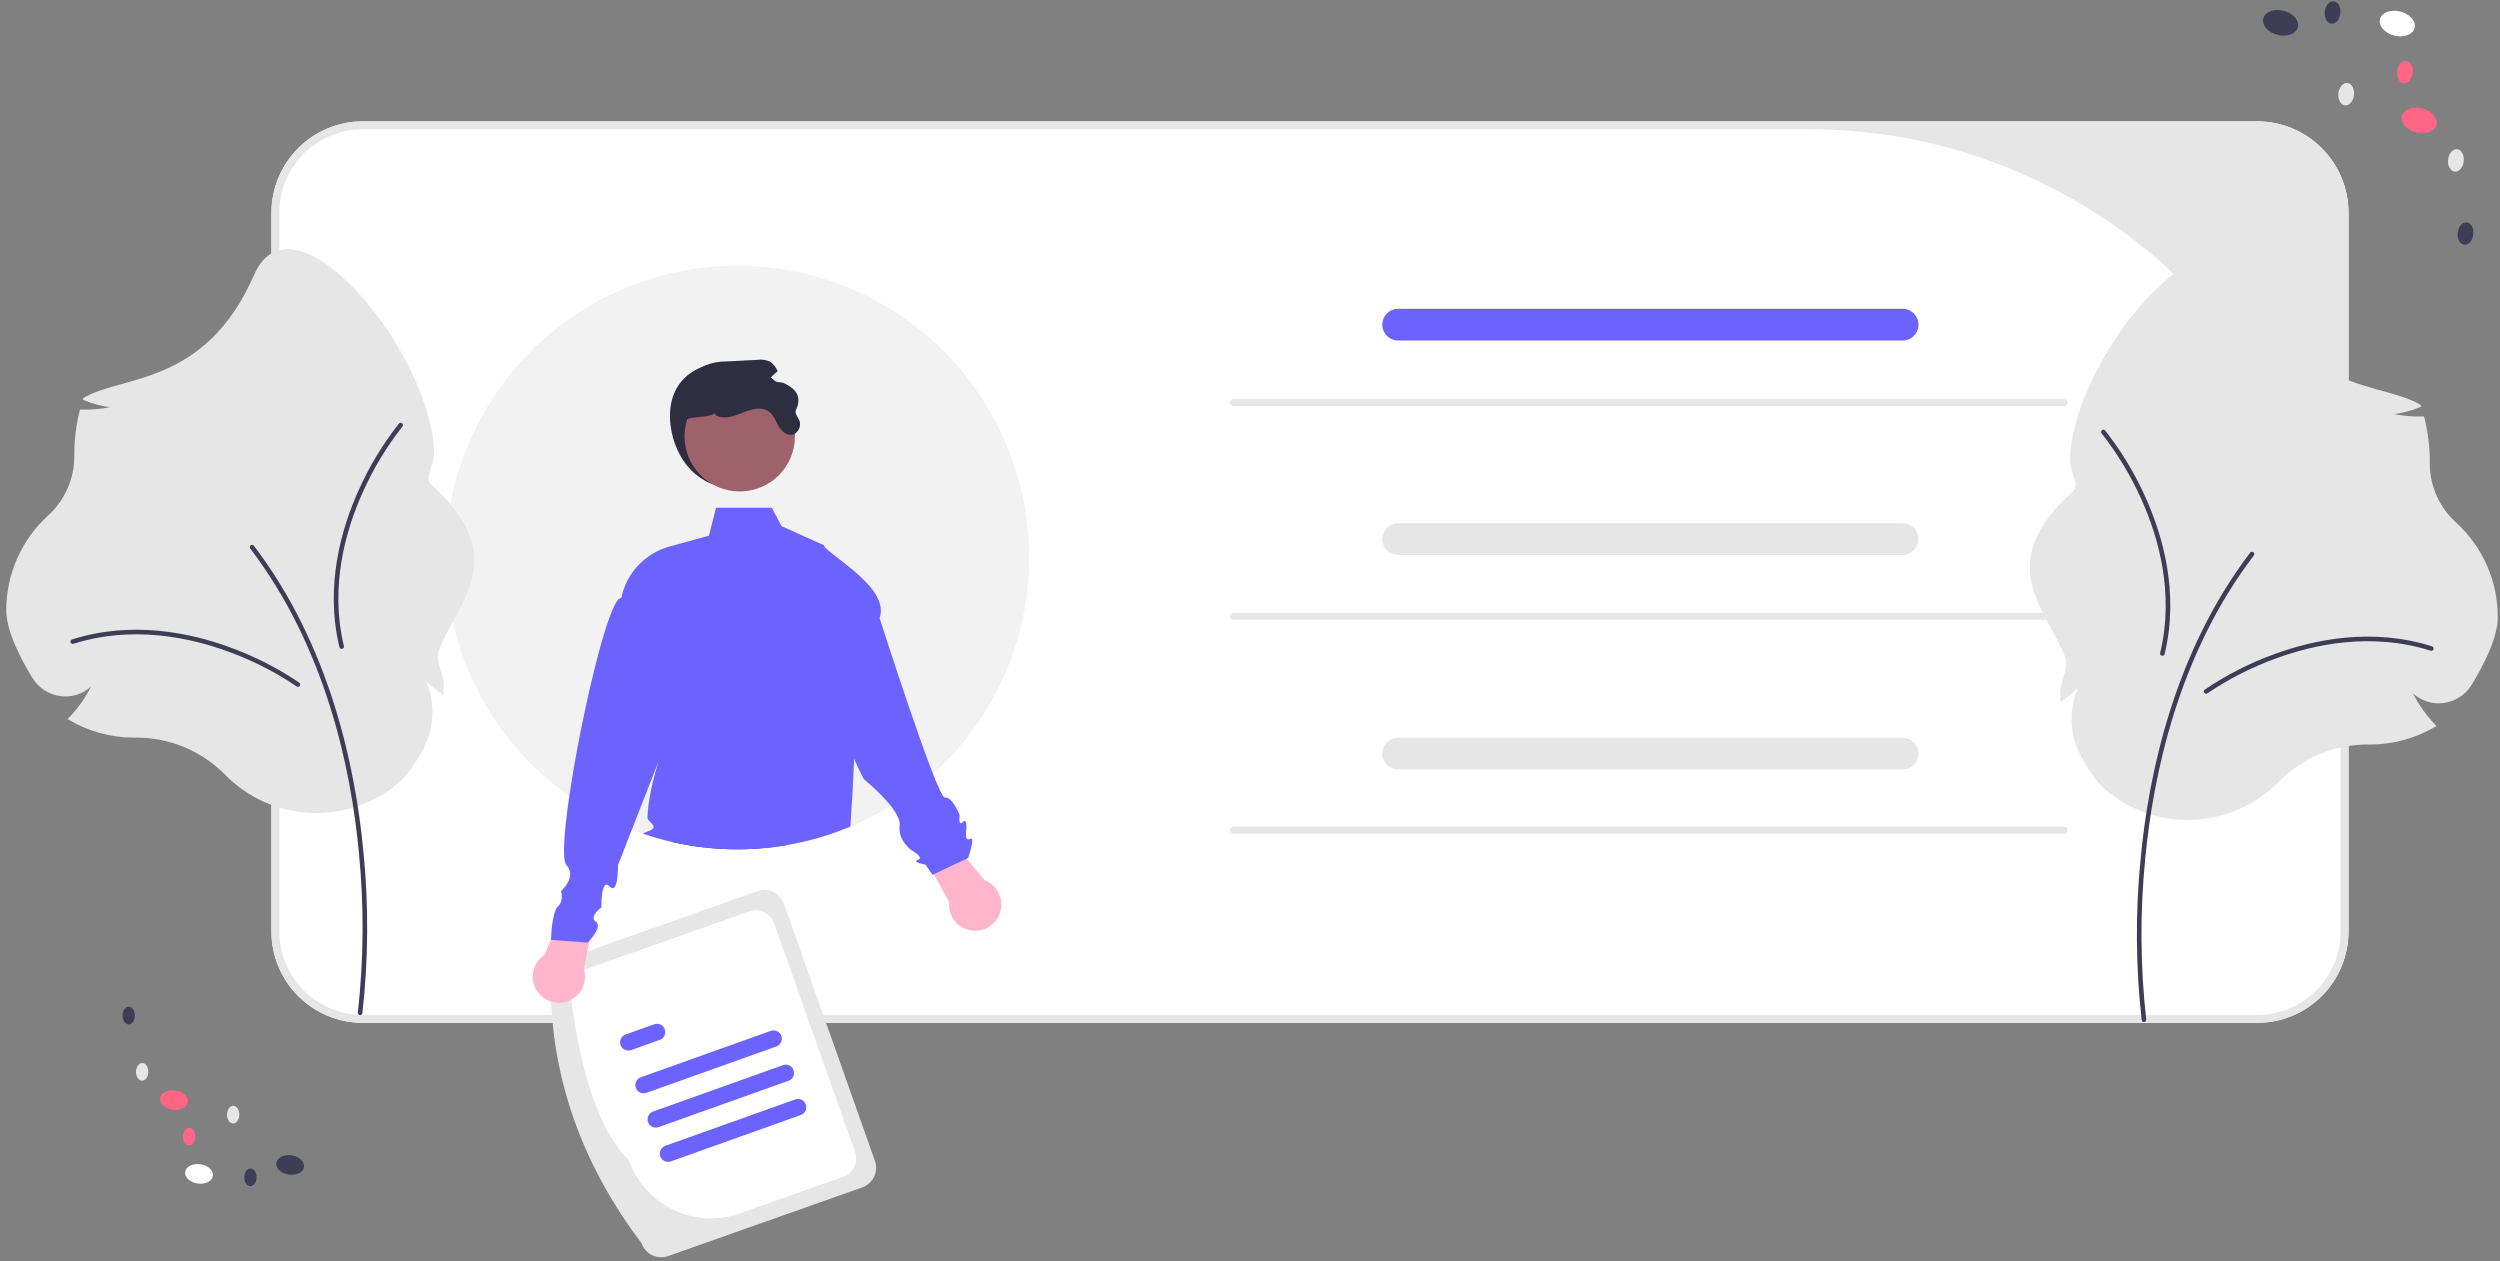 <svg width="222" height="112" viewBox="0 0 222 112" fill="none" xmlns="http://www.w3.org/2000/svg">
<rect x="0" y="0" width="222" height="112" fill="#808080" stroke="none"/>
<g clip-path="url(#clip0_626_12668)">
<path d="M200.438 90.831H32.214C30.063 90.829 28.001 89.973 26.481 88.453C24.96 86.932 24.105 84.87 24.102 82.72V18.886C24.105 16.736 24.96 14.674 26.481 13.153C28.001 11.633 30.063 10.777 32.214 10.775H200.438C202.589 10.777 204.65 11.633 206.171 13.153C207.692 14.674 208.547 16.736 208.549 18.886V82.72C208.547 84.87 207.692 86.932 206.171 88.453C204.65 89.973 202.589 90.829 200.438 90.831Z" fill="white"/>
<path d="M200.438 90.831H32.214C30.063 90.829 28.001 89.973 26.481 88.453C24.96 86.932 24.105 84.87 24.102 82.72V18.886C24.105 16.736 24.96 14.674 26.481 13.153C28.001 11.633 30.063 10.777 32.214 10.775H200.438C202.589 10.777 204.65 11.633 206.171 13.153C207.692 14.674 208.547 16.736 208.549 18.886V82.72C208.547 84.87 207.692 86.932 206.171 88.453C204.65 89.973 202.589 90.829 200.438 90.831ZM32.214 11.48C30.25 11.48 28.366 12.26 26.977 13.649C25.588 15.038 24.808 16.922 24.808 18.886V82.72C24.808 83.692 24.999 84.655 25.371 85.554C25.744 86.452 26.289 87.269 26.977 87.957C27.665 88.644 28.481 89.19 29.38 89.562C30.278 89.934 31.241 90.126 32.214 90.126H200.438C201.411 90.126 202.374 89.934 203.272 89.562C204.171 89.19 204.987 88.644 205.675 87.957C206.363 87.269 206.908 86.452 207.28 85.554C207.653 84.655 207.844 83.692 207.844 82.72V58.651C207.844 46.141 202.874 34.142 194.028 25.296C185.182 16.45 173.184 11.48 160.673 11.48H32.214Z" fill="#E6E6E6"/>
<path d="M18.903 104.42C18.972 103.947 18.477 103.484 17.797 103.385C17.117 103.286 16.511 103.589 16.442 104.062C16.373 104.535 16.868 104.998 17.548 105.097C18.228 105.196 18.834 104.893 18.903 104.42Z" fill="white"/>
<path d="M26.996 103.631C27.065 103.158 26.57 102.694 25.89 102.595C25.21 102.497 24.603 102.8 24.535 103.272C24.466 103.745 24.961 104.209 25.641 104.308C26.32 104.407 26.927 104.103 26.996 103.631Z" fill="#3F3D56"/>
<path d="M16.687 97.868C16.756 97.396 16.261 96.932 15.581 96.833C14.902 96.734 14.295 97.038 14.226 97.51C14.157 97.983 14.652 98.447 15.332 98.546C16.012 98.644 16.619 98.341 16.687 97.868Z" fill="#FF6584"/>
<path d="M13.171 95.185C13.174 94.751 12.932 94.397 12.63 94.395C12.328 94.392 12.081 94.742 12.077 95.177C12.074 95.611 12.316 95.964 12.618 95.967C12.92 95.969 13.168 95.619 13.171 95.185Z" fill="#E6E6E6"/>
<path d="M11.978 90.186C11.981 89.752 11.739 89.398 11.437 89.396C11.135 89.394 10.888 89.744 10.884 90.178C10.881 90.612 11.123 90.966 11.425 90.968C11.727 90.97 11.975 90.62 11.978 90.186Z" fill="#3F3D56"/>
<path d="M21.252 98.984C21.255 98.549 21.013 98.196 20.711 98.193C20.409 98.191 20.161 98.541 20.158 98.975C20.155 99.409 20.397 99.763 20.699 99.765C21.001 99.768 21.248 99.418 21.252 98.984Z" fill="#E6E6E6"/>
<path d="M17.341 100.936C17.344 100.502 17.102 100.148 16.8 100.146C16.498 100.144 16.25 100.494 16.247 100.928C16.244 101.362 16.486 101.716 16.788 101.718C17.09 101.72 17.337 101.37 17.341 100.936Z" fill="#FF6584"/>
<path d="M22.785 104.545C22.788 104.111 22.546 103.757 22.244 103.755C21.942 103.753 21.695 104.103 21.691 104.537C21.688 104.971 21.93 105.325 22.232 105.327C22.534 105.329 22.782 104.979 22.785 104.545Z" fill="#3F3D56"/>
<path d="M214.416 2.482C214.566 1.891 213.999 1.238 213.151 1.023C212.302 0.808 211.493 1.112 211.343 1.703C211.193 2.293 211.76 2.946 212.609 3.161C213.457 3.376 214.267 3.072 214.416 2.482Z" fill="white"/>
<path d="M204.052 2.415C204.202 1.825 203.635 1.172 202.786 0.957C201.938 0.741 201.128 1.046 200.979 1.636C200.829 2.227 201.396 2.88 202.245 3.095C203.093 3.31 203.903 3.005 204.052 2.415Z" fill="#3F3D56"/>
<path d="M216.361 11.081C216.511 10.49 215.944 9.837 215.096 9.622C214.247 9.407 213.438 9.711 213.288 10.302C213.138 10.892 213.705 11.545 214.554 11.76C215.403 11.975 216.212 11.671 216.361 11.081Z" fill="#FF6584"/>
<path d="M218.777 14.323C218.839 13.773 218.579 13.293 218.196 13.25C217.813 13.207 217.453 13.618 217.392 14.168C217.331 14.718 217.591 15.199 217.973 15.242C218.356 15.284 218.716 14.873 218.777 14.323Z" fill="#E6E6E6"/>
<path d="M219.631 20.817C219.692 20.267 219.432 19.787 219.049 19.744C218.667 19.701 218.307 20.112 218.246 20.662C218.184 21.212 218.444 21.692 218.827 21.735C219.21 21.778 219.569 21.367 219.631 20.817Z" fill="#3F3D56"/>
<path d="M209.034 8.441C209.095 7.891 208.835 7.41 208.452 7.368C208.07 7.325 207.71 7.736 207.648 8.286C207.587 8.836 207.847 9.316 208.23 9.359C208.612 9.402 208.972 8.991 209.034 8.441Z" fill="#E6E6E6"/>
<path d="M214.25 6.481C214.311 5.931 214.051 5.451 213.668 5.408C213.286 5.365 212.926 5.777 212.864 6.326C212.803 6.876 213.063 7.357 213.446 7.4C213.828 7.442 214.188 7.031 214.25 6.481Z" fill="#FF6584"/>
<path d="M207.824 1.187C207.885 0.637 207.625 0.157 207.242 0.114C206.86 0.071 206.5 0.483 206.438 1.033C206.377 1.582 206.637 2.063 207.02 2.106C207.402 2.148 207.762 1.737 207.824 1.187Z" fill="#3F3D56"/>
<path d="M91.389 49.504C91.398 55.892 89.039 62.057 84.766 66.806V66.809C84.162 67.481 83.524 68.121 82.855 68.728C82.17 69.348 81.451 69.931 80.703 70.474C80.181 70.855 79.645 71.214 79.095 71.553C78.443 71.958 77.772 72.333 77.081 72.678C76.57 72.935 76.048 73.175 75.516 73.397C72.337 74.733 68.923 75.42 65.475 75.418C63.528 75.42 61.586 75.203 59.688 74.769C58.81 74.57 57.943 74.322 57.092 74.029C56.764 73.919 56.436 73.799 56.112 73.672C54.144 72.912 52.279 71.911 50.557 70.692C46.918 68.13 44.001 64.674 42.085 60.658C40.169 56.641 39.321 52.198 39.62 47.758C39.92 43.318 41.358 39.03 43.796 35.307C46.234 31.584 49.59 28.552 53.54 26.502C57.49 24.452 61.901 23.454 66.349 23.604C70.796 23.754 75.13 25.047 78.933 27.358C82.736 29.669 85.88 32.921 88.062 36.8C90.243 40.678 91.389 45.054 91.389 49.504Z" fill="#F2F2F2"/>
<path d="M168.948 30.24H124.159C123.785 30.24 123.427 30.091 123.163 29.826C122.899 29.562 122.75 29.203 122.75 28.83C122.75 28.456 122.899 28.097 123.163 27.833C123.427 27.568 123.785 27.42 124.159 27.419H168.948C169.322 27.419 169.681 27.568 169.946 27.832C170.21 28.097 170.359 28.456 170.359 28.83C170.359 29.204 170.21 29.563 169.946 29.827C169.681 30.092 169.322 30.24 168.948 30.24Z" fill="#6C63FF"/>
<path d="M168.948 49.285H124.159C123.785 49.284 123.427 49.135 123.163 48.871C122.899 48.606 122.75 48.248 122.75 47.874C122.75 47.5 122.899 47.142 123.163 46.877C123.427 46.613 123.785 46.464 124.159 46.463H168.948C169.322 46.464 169.68 46.613 169.944 46.877C170.208 47.142 170.357 47.5 170.357 47.874C170.357 48.248 170.208 48.606 169.944 48.871C169.68 49.135 169.322 49.284 168.948 49.285Z" fill="#E6E6E6"/>
<path d="M168.948 68.329H124.159C123.785 68.328 123.427 68.18 123.163 67.915C122.899 67.65 122.75 67.292 122.75 66.918C122.75 66.544 122.899 66.186 123.163 65.921C123.427 65.657 123.785 65.508 124.159 65.507H168.948C169.322 65.507 169.681 65.656 169.946 65.921C170.21 66.185 170.359 66.544 170.359 66.918C170.359 67.292 170.21 67.651 169.946 67.916C169.681 68.18 169.322 68.329 168.948 68.329Z" fill="#E6E6E6"/>
<path d="M56.973 110.414C51.916 103.688 48.994 96.167 48.898 87.593C48.735 87.131 48.762 86.623 48.973 86.181C49.184 85.739 49.562 85.398 50.024 85.234L67.259 79.136C67.721 78.973 68.229 79 68.671 79.211C69.113 79.422 69.454 79.8 69.617 80.262L77.692 103.083C77.855 103.545 77.828 104.053 77.617 104.495C77.406 104.937 77.028 105.277 76.566 105.441L59.331 111.539C58.869 111.702 58.362 111.675 57.919 111.464C57.477 111.253 57.137 110.875 56.973 110.414Z" fill="#E6E6E6"/>
<path d="M55.856 103.053C52.815 99.978 51.513 94.494 50.664 88.382C50.512 87.949 50.537 87.473 50.735 87.059C50.932 86.645 51.286 86.326 51.719 86.173L66.531 80.932C66.963 80.779 67.439 80.805 67.853 81.002C68.267 81.2 68.586 81.554 68.74 81.986L75.925 102.294C76.078 102.726 76.052 103.202 75.855 103.616C75.657 104.03 75.303 104.349 74.871 104.503L65.695 107.749C63.767 108.429 61.649 108.316 59.804 107.436C57.96 106.555 56.54 104.979 55.856 103.053Z" fill="white"/>
<path d="M68.939 92.926L57.401 97.044C57.31 97.077 57.213 97.091 57.117 97.086C57.02 97.081 56.926 97.058 56.839 97.016C56.752 96.975 56.673 96.917 56.608 96.845C56.544 96.774 56.494 96.69 56.461 96.599C56.429 96.508 56.415 96.412 56.419 96.316C56.424 96.219 56.448 96.125 56.489 96.037C56.531 95.95 56.589 95.872 56.66 95.807C56.732 95.742 56.816 95.692 56.906 95.66L68.445 91.541C68.628 91.476 68.83 91.486 69.006 91.569C69.183 91.653 69.318 91.803 69.384 91.987C69.449 92.17 69.439 92.372 69.356 92.548C69.272 92.725 69.122 92.86 68.939 92.926Z" fill="#6C63FF"/>
<path d="M58.584 92.342L56.045 93.248C55.954 93.28 55.858 93.295 55.761 93.29C55.665 93.285 55.57 93.262 55.483 93.22C55.396 93.179 55.317 93.121 55.252 93.049C55.188 92.978 55.138 92.894 55.105 92.803C55.073 92.712 55.058 92.615 55.063 92.519C55.068 92.422 55.092 92.328 55.133 92.241C55.175 92.153 55.233 92.075 55.304 92.01C55.376 91.946 55.46 91.896 55.551 91.863L58.089 90.957C58.18 90.925 58.277 90.91 58.373 90.915C58.47 90.92 58.564 90.944 58.651 90.985C58.739 91.026 58.817 91.084 58.882 91.156C58.947 91.228 58.997 91.311 59.029 91.402C59.062 91.493 59.076 91.59 59.071 91.686C59.066 91.782 59.043 91.877 59.001 91.964C58.96 92.052 58.902 92.13 58.83 92.195C58.758 92.259 58.675 92.309 58.584 92.342Z" fill="#6C63FF"/>
<path d="M71.111 99.013L59.573 103.131C59.389 103.197 59.187 103.186 59.011 103.103C58.835 103.019 58.7 102.869 58.634 102.686C58.569 102.502 58.579 102.3 58.662 102.124C58.745 101.948 58.895 101.812 59.079 101.747L70.617 97.628C70.8 97.563 71.002 97.573 71.178 97.657C71.354 97.74 71.49 97.89 71.555 98.074C71.621 98.257 71.611 98.459 71.527 98.635C71.444 98.811 71.294 98.947 71.111 99.013Z" fill="#6C63FF"/>
<path d="M70.024 95.969L58.486 100.088C58.303 100.153 58.101 100.143 57.924 100.06C57.748 99.976 57.612 99.826 57.547 99.643C57.481 99.459 57.492 99.257 57.575 99.081C57.658 98.905 57.809 98.769 57.992 98.703L69.53 94.585C69.621 94.552 69.718 94.538 69.814 94.543C69.91 94.547 70.005 94.571 70.092 94.612C70.18 94.654 70.258 94.712 70.323 94.783C70.388 94.855 70.438 94.939 70.47 95.03C70.503 95.121 70.517 95.217 70.512 95.314C70.507 95.41 70.484 95.505 70.442 95.592C70.401 95.679 70.342 95.757 70.271 95.822C70.199 95.887 70.115 95.937 70.024 95.969Z" fill="#6C63FF"/>
<path d="M59.547 37.78C59.923 40.811 62.024 43.311 65.079 43.311C66.545 43.311 67.952 42.728 68.99 41.691C70.027 40.654 70.609 39.247 70.609 37.78C70.609 34.725 68.12 32.531 65.079 32.249C61.851 31.949 59.065 33.888 59.547 37.78Z" fill="#2F2E41"/>
<path d="M69.893 75.041C66.507 75.623 63.038 75.531 59.687 74.769C61.278 73.891 66.102 74.431 69.893 75.041Z" fill="#2F2E41"/>
<path d="M48.366 84.77L51.023 78.349L53.116 79.512L51.852 86.043C51.979 86.457 51.987 86.898 51.877 87.316C51.767 87.735 51.542 88.114 51.228 88.412C50.914 88.71 50.523 88.914 50.1 89.002C49.676 89.089 49.236 89.057 48.83 88.909C48.423 88.76 48.066 88.501 47.799 88.161C47.532 87.821 47.364 87.413 47.316 86.983C47.268 86.553 47.341 86.118 47.526 85.727C47.712 85.336 48.003 85.004 48.366 84.77Z" fill="#FFB6CC"/>
<path d="M75.85 67.395V67.398C75.755 69.634 75.624 71.761 75.515 73.397C72.336 74.733 68.923 75.42 65.475 75.418C63.527 75.42 61.586 75.203 59.687 74.769C58.809 74.57 57.943 74.322 57.092 74.029C57.21 73.952 57.338 73.892 57.472 73.849C58.742 73.418 57.486 73.027 57.497 72.618C57.536 71.123 57.949 69.328 58.481 67.606L56.111 73.672L54.877 76.825C54.877 76.825 54.919 79.548 54.136 78.716C53.35 77.883 53.406 80.578 53.406 80.578C53.162 80.752 52.951 80.969 52.785 81.22C52.716 81.332 52.689 81.466 52.711 81.597V81.6C52.747 81.703 52.816 81.79 52.909 81.847C53.441 82.207 52.676 83.159 52.337 83.537C52.246 83.639 52.186 83.699 52.186 83.699L48.931 83.466V83.403C48.945 83.018 49.033 80.994 49.537 80.511C50.091 79.978 49.819 79.135 49.819 79.135C49.819 79.135 51.265 77.855 50.295 76.815C49.908 76.395 50.08 73.909 50.556 70.692C51.597 63.597 54.09 52.946 55.169 53.098C55.392 52.017 55.908 51.019 56.662 50.214C57.416 49.409 58.377 48.827 59.44 48.534L62.956 47.568L63.584 45.088H68.536L69.396 46.718L73.004 48.347L73.05 48.368L73.163 48.418L73.205 48.552C73.205 48.552 73.201 48.555 73.205 48.555L75.212 54.857C76.115 55.894 76.079 61.953 75.85 67.395Z" fill="#6C63FF"/>
<path d="M84.282 80.094L80.929 74.008L83.145 73.1L87.454 78.168C87.856 78.328 88.206 78.597 88.464 78.944C88.722 79.292 88.877 79.704 88.914 80.136C88.95 80.567 88.865 81 88.669 81.385C88.473 81.771 88.173 82.094 87.803 82.319C87.433 82.543 87.008 82.66 86.575 82.656C86.142 82.653 85.719 82.528 85.353 82.297C84.987 82.066 84.693 81.737 84.504 81.348C84.315 80.959 84.238 80.525 84.282 80.094Z" fill="#FFB6CC"/>
<path d="M73.005 48.298C73.601 49.37 79.055 52.126 78.11 54.893C78.11 54.893 83.234 70.925 83.901 70.82C84.567 70.715 85.217 72.371 85.217 72.371C85.217 72.371 85.076 73.452 85.492 73.003C85.907 72.554 85.808 73.731 85.808 73.731C85.808 73.731 85.609 74.77 86.136 74.488C86.664 74.205 85.97 76.194 85.97 76.194L82.799 77.687L82.196 76.79C82.196 76.79 80.909 76.545 81.514 76.351C82.12 76.156 80.945 75.502 80.945 75.502C80.945 75.502 79.715 74.666 79.886 73.282C80.058 71.898 76.694 69.176 76.694 69.176C74.382 64.611 73.117 59.924 73.122 55.09L73.005 48.298Z" fill="#6C63FF"/>
<path d="M65.69 43.639C68.398 43.639 70.594 41.443 70.594 38.734C70.594 36.026 68.398 33.83 65.69 33.83C62.981 33.83 60.785 36.026 60.785 38.734C60.785 41.443 62.981 43.639 65.69 43.639Z" fill="#9F616A"/>
<path d="M60.611 39.269C60.767 40.335 61.675 41.822 61.462 41.822C61.25 41.822 59.737 37.428 61.25 37.142C62.347 36.934 62.592 37.116 63.617 36.671L63.473 36.807C64.151 37.301 65.096 36.997 65.87 36.676C66.647 36.357 67.589 36.052 68.27 36.544C68.697 36.852 68.878 37.388 69.144 37.843C69.41 38.301 69.901 38.733 70.408 38.592C70.605 38.516 70.773 38.379 70.888 38.202C71.002 38.024 71.058 37.814 71.046 37.603C71.044 37.182 70.495 36.781 70.68 36.403C71.227 35.283 70.735 34.52 69.542 33.993C69.108 33.927 68.674 33.86 68.24 33.791C68.467 33.476 68.743 33.199 69.057 32.97C68.924 32.63 68.695 32.336 68.397 32.125C68.03 31.954 67.62 31.895 67.219 31.955C66.321 32.002 65.424 32.049 64.528 32.096C63.86 32.084 63.198 32.213 62.584 32.474C61.843 32.855 61.358 33.597 61.005 34.353C60.214 36.05 60.339 37.416 60.611 39.269Z" fill="#2F2E41"/>
<path d="M183.302 36.052H109.542C109.461 36.052 109.383 36.02 109.325 35.962C109.268 35.905 109.236 35.827 109.236 35.746C109.236 35.664 109.268 35.587 109.325 35.529C109.383 35.472 109.461 35.439 109.542 35.439H183.302C183.383 35.439 183.461 35.472 183.518 35.529C183.576 35.587 183.608 35.664 183.608 35.746C183.608 35.827 183.576 35.905 183.518 35.962C183.461 36.02 183.383 36.052 183.302 36.052Z" fill="#E6E6E6"/>
<path d="M183.302 55.039H109.542C109.461 55.039 109.383 55.007 109.325 54.95C109.268 54.892 109.236 54.814 109.236 54.733C109.236 54.652 109.268 54.574 109.325 54.517C109.383 54.459 109.461 54.427 109.542 54.427H183.302C183.383 54.427 183.461 54.459 183.518 54.517C183.576 54.574 183.608 54.652 183.608 54.733C183.608 54.814 183.576 54.892 183.518 54.95C183.461 55.007 183.383 55.039 183.302 55.039Z" fill="#E6E6E6"/>
<path d="M183.302 74.026H109.542C109.461 74.026 109.383 73.994 109.325 73.937C109.268 73.879 109.236 73.801 109.236 73.72C109.236 73.639 109.268 73.561 109.325 73.504C109.383 73.446 109.461 73.414 109.542 73.414H183.302C183.383 73.414 183.461 73.446 183.518 73.504C183.576 73.561 183.608 73.639 183.608 73.72C183.608 73.801 183.576 73.879 183.518 73.937C183.461 73.994 183.383 74.026 183.302 74.026Z" fill="#E6E6E6"/>
<path d="M194.28 72.812C191.58 72.812 188.968 71.848 186.916 70.093C186.232 69.507 185.502 68.488 184.748 67.065C184.267 66.149 183.998 65.136 183.96 64.101C183.922 63.067 184.116 62.037 184.529 61.087C184.131 61.492 183.691 61.853 183.216 62.164L182.977 62.323L182.963 62.035C182.954 61.848 182.949 61.662 182.949 61.481C182.949 60.417 183.754 59.337 183.383 58.352C181.818 54.205 176.854 50.084 184.048 43.665C184.714 43.071 183.825 41.884 183.825 40.986C183.825 32.182 196.268 16.951 199.794 25.019C204.143 34.97 211.636 33.906 214.956 35.961L215.004 36.106L214.862 36.164C214.136 36.469 213.37 36.673 212.588 36.769C213.422 36.939 214.273 37.01 215.124 36.981L215.256 36.976L215.288 37.105C215.604 38.374 215.764 39.678 215.764 40.986L215.763 41.127C215.76 42.121 215.967 43.104 216.369 44.013C216.772 44.921 217.361 45.735 218.099 46.4C219.265 47.463 220.197 48.757 220.835 50.2C221.473 51.643 221.803 53.203 221.804 54.781C221.804 56.647 220.536 59.097 219.472 60.824C219.202 61.264 218.836 61.636 218.402 61.915C217.967 62.193 217.476 62.369 216.963 62.43C216.478 62.492 215.985 62.445 215.52 62.295C215.054 62.145 214.628 61.894 214.27 61.56C214.774 62.573 215.43 63.502 216.216 64.316L216.361 64.465L216.181 64.57C214.449 65.581 212.479 66.113 210.473 66.112L210.356 66.112C208.886 66.096 207.427 66.375 206.065 66.93C204.704 67.486 203.467 68.308 202.427 69.348C201.368 70.439 200.102 71.307 198.703 71.902C197.304 72.497 195.8 72.806 194.28 72.812Z" fill="#E6E6E6"/>
<path d="M190.382 90.757C190.333 90.757 190.286 90.739 190.249 90.707C190.212 90.675 190.188 90.63 190.181 90.582C189.648 85.83 189.616 81.035 190.086 76.277C190.789 68.77 193.048 57.958 199.814 49.078C199.83 49.057 199.85 49.039 199.873 49.025C199.897 49.012 199.922 49.003 199.949 48.999C199.975 48.996 200.002 48.998 200.028 49.004C200.054 49.011 200.078 49.023 200.099 49.039C200.121 49.056 200.139 49.076 200.152 49.099C200.166 49.122 200.174 49.148 200.178 49.174C200.181 49.201 200.18 49.228 200.173 49.254C200.166 49.279 200.154 49.304 200.138 49.325C193.43 58.128 191.19 68.861 190.491 76.315C190.024 81.041 190.055 85.804 190.584 90.524C190.588 90.553 190.586 90.583 190.578 90.611C190.569 90.639 190.555 90.665 190.536 90.687C190.517 90.709 190.493 90.726 190.467 90.738C190.44 90.751 190.411 90.757 190.382 90.757Z" fill="#3F3D56"/>
<path d="M195.903 61.603C195.86 61.603 195.818 61.59 195.784 61.565C195.749 61.539 195.723 61.504 195.709 61.463C195.696 61.422 195.696 61.378 195.709 61.337C195.723 61.296 195.749 61.26 195.783 61.235C197.711 59.93 199.794 58.87 201.984 58.078C205.405 56.826 210.607 55.691 215.962 57.395C215.987 57.403 216.011 57.416 216.031 57.434C216.052 57.451 216.069 57.472 216.081 57.496C216.093 57.52 216.101 57.545 216.103 57.572C216.105 57.599 216.102 57.626 216.094 57.651C216.086 57.677 216.073 57.7 216.056 57.721C216.038 57.741 216.017 57.758 215.994 57.77C215.97 57.783 215.944 57.79 215.917 57.792C215.891 57.795 215.864 57.792 215.838 57.783C210.593 56.114 205.485 57.231 202.124 58.461C199.97 59.239 197.92 60.281 196.023 61.565C195.988 61.59 195.946 61.603 195.903 61.603Z" fill="#3F3D56"/>
<path d="M186.577 38.375C186.574 38.332 186.584 38.289 186.607 38.252C186.63 38.216 186.663 38.187 186.703 38.171C186.743 38.155 186.787 38.152 186.829 38.162C186.871 38.172 186.908 38.196 186.936 38.228C188.376 40.057 189.584 42.058 190.531 44.185C192.026 47.507 193.533 52.614 192.219 58.078C192.213 58.104 192.201 58.129 192.186 58.15C192.17 58.172 192.15 58.19 192.127 58.204C192.104 58.218 192.079 58.228 192.053 58.232C192.026 58.236 191.999 58.235 191.973 58.229C191.947 58.223 191.922 58.211 191.901 58.195C191.879 58.18 191.861 58.16 191.847 58.137C191.833 58.114 191.823 58.089 191.819 58.062C191.815 58.036 191.816 58.008 191.823 57.983C193.11 52.63 191.628 47.616 190.159 44.353C189.228 42.26 188.041 40.291 186.624 38.491C186.597 38.458 186.58 38.417 186.577 38.375Z" fill="#3F3D56"/>
<path d="M19.933 68.736C18.893 67.696 17.656 66.874 16.295 66.318C14.933 65.763 13.475 65.484 12.004 65.499L11.887 65.5C9.881 65.5 7.911 64.969 6.179 63.958L5.999 63.853L6.144 63.704C6.93 62.89 7.586 61.961 8.09 60.948C7.732 61.282 7.306 61.533 6.84 61.683C6.375 61.833 5.882 61.88 5.397 61.818C4.885 61.757 4.393 61.581 3.958 61.303C3.524 61.024 3.158 60.651 2.888 60.212C1.824 58.485 0.556 56.035 0.556 54.169C0.557 52.591 0.888 51.031 1.526 49.588C2.163 48.145 3.095 46.851 4.261 45.788C4.999 45.123 5.588 44.309 5.991 43.401C6.393 42.492 6.6 41.509 6.597 40.515L6.596 40.374C6.596 39.065 6.756 37.762 7.072 36.492L7.105 36.364L7.237 36.369C8.087 36.398 8.938 36.326 9.772 36.156C8.99 36.06 8.225 35.857 7.498 35.552L7.356 35.494L7.404 35.349C10.724 33.294 18.217 34.358 22.566 24.407C26.093 16.339 38.536 31.57 38.536 40.374C38.536 41.272 37.647 42.459 38.312 43.053C45.507 49.471 40.542 53.593 38.977 57.74C38.606 58.724 39.411 59.805 39.411 60.869C39.411 61.05 39.407 61.236 39.398 61.423L39.384 61.711L39.144 61.551C38.669 61.24 38.229 60.88 37.832 60.475C38.244 61.425 38.439 62.455 38.401 63.489C38.363 64.524 38.093 65.536 37.612 66.453C36.858 67.876 36.129 68.895 35.444 69.481C33.251 71.358 30.424 72.326 27.541 72.187C24.658 72.049 21.936 70.814 19.933 68.736Z" fill="#E6E6E6"/>
<path d="M31.979 90.145C32.028 90.144 32.075 90.127 32.112 90.095C32.149 90.062 32.173 90.018 32.18 89.969C32.713 85.218 32.745 80.423 32.275 75.665C31.572 68.158 29.313 57.346 22.547 48.466C22.531 48.444 22.51 48.427 22.487 48.413C22.464 48.4 22.439 48.391 22.412 48.387C22.385 48.384 22.358 48.385 22.333 48.392C22.307 48.399 22.282 48.411 22.261 48.427C22.24 48.443 22.222 48.464 22.209 48.487C22.195 48.51 22.186 48.535 22.183 48.562C22.179 48.589 22.181 48.615 22.188 48.641C22.195 48.667 22.206 48.691 22.223 48.713C28.93 57.516 31.171 68.249 31.869 75.703C32.336 80.429 32.305 85.192 31.776 89.912C31.772 89.941 31.775 89.97 31.783 89.998C31.791 90.026 31.805 90.052 31.825 90.074C31.844 90.096 31.867 90.114 31.894 90.126C31.921 90.138 31.949 90.145 31.979 90.145Z" fill="#3F3D56"/>
<path d="M26.457 60.991C26.5 60.991 26.542 60.978 26.576 60.953C26.611 60.927 26.637 60.892 26.651 60.851C26.664 60.81 26.664 60.766 26.651 60.725C26.637 60.684 26.611 60.648 26.577 60.623C24.649 59.318 22.566 58.257 20.376 57.466C16.956 56.214 11.754 55.079 6.398 56.783C6.373 56.791 6.349 56.804 6.329 56.821C6.308 56.839 6.291 56.86 6.279 56.884C6.267 56.907 6.259 56.933 6.257 56.96C6.255 56.987 6.258 57.013 6.266 57.039C6.274 57.064 6.287 57.088 6.304 57.108C6.322 57.129 6.343 57.146 6.367 57.158C6.39 57.17 6.416 57.178 6.443 57.18C6.47 57.182 6.496 57.179 6.522 57.171C11.767 55.502 16.875 56.619 20.236 57.849C22.391 58.627 24.44 59.669 26.337 60.952C26.372 60.978 26.414 60.991 26.457 60.991Z" fill="#3F3D56"/>
<path d="M35.783 37.762C35.786 37.719 35.776 37.677 35.753 37.64C35.73 37.603 35.697 37.575 35.657 37.559C35.617 37.542 35.573 37.539 35.531 37.55C35.489 37.56 35.452 37.583 35.424 37.616C33.984 39.445 32.776 41.446 31.829 43.573C30.334 46.895 28.827 52.002 30.141 57.466C30.148 57.492 30.159 57.516 30.174 57.538C30.19 57.56 30.21 57.578 30.233 57.592C30.256 57.606 30.281 57.615 30.308 57.62C30.334 57.624 30.361 57.623 30.387 57.617C30.413 57.61 30.438 57.599 30.459 57.583C30.481 57.567 30.5 57.547 30.513 57.525C30.527 57.502 30.537 57.476 30.541 57.45C30.545 57.423 30.544 57.396 30.538 57.37C29.25 52.018 30.732 47.004 32.201 43.74C33.132 41.648 34.319 39.679 35.736 37.879C35.764 37.846 35.78 37.805 35.783 37.762Z" fill="#3F3D56"/>
</g>
<defs>
<clipPath id="clip0_626_12668">
<rect width="221.249" height="111.534" fill="white" transform="translate(0.556 0.111)"/>
</clipPath>
</defs>
</svg>
